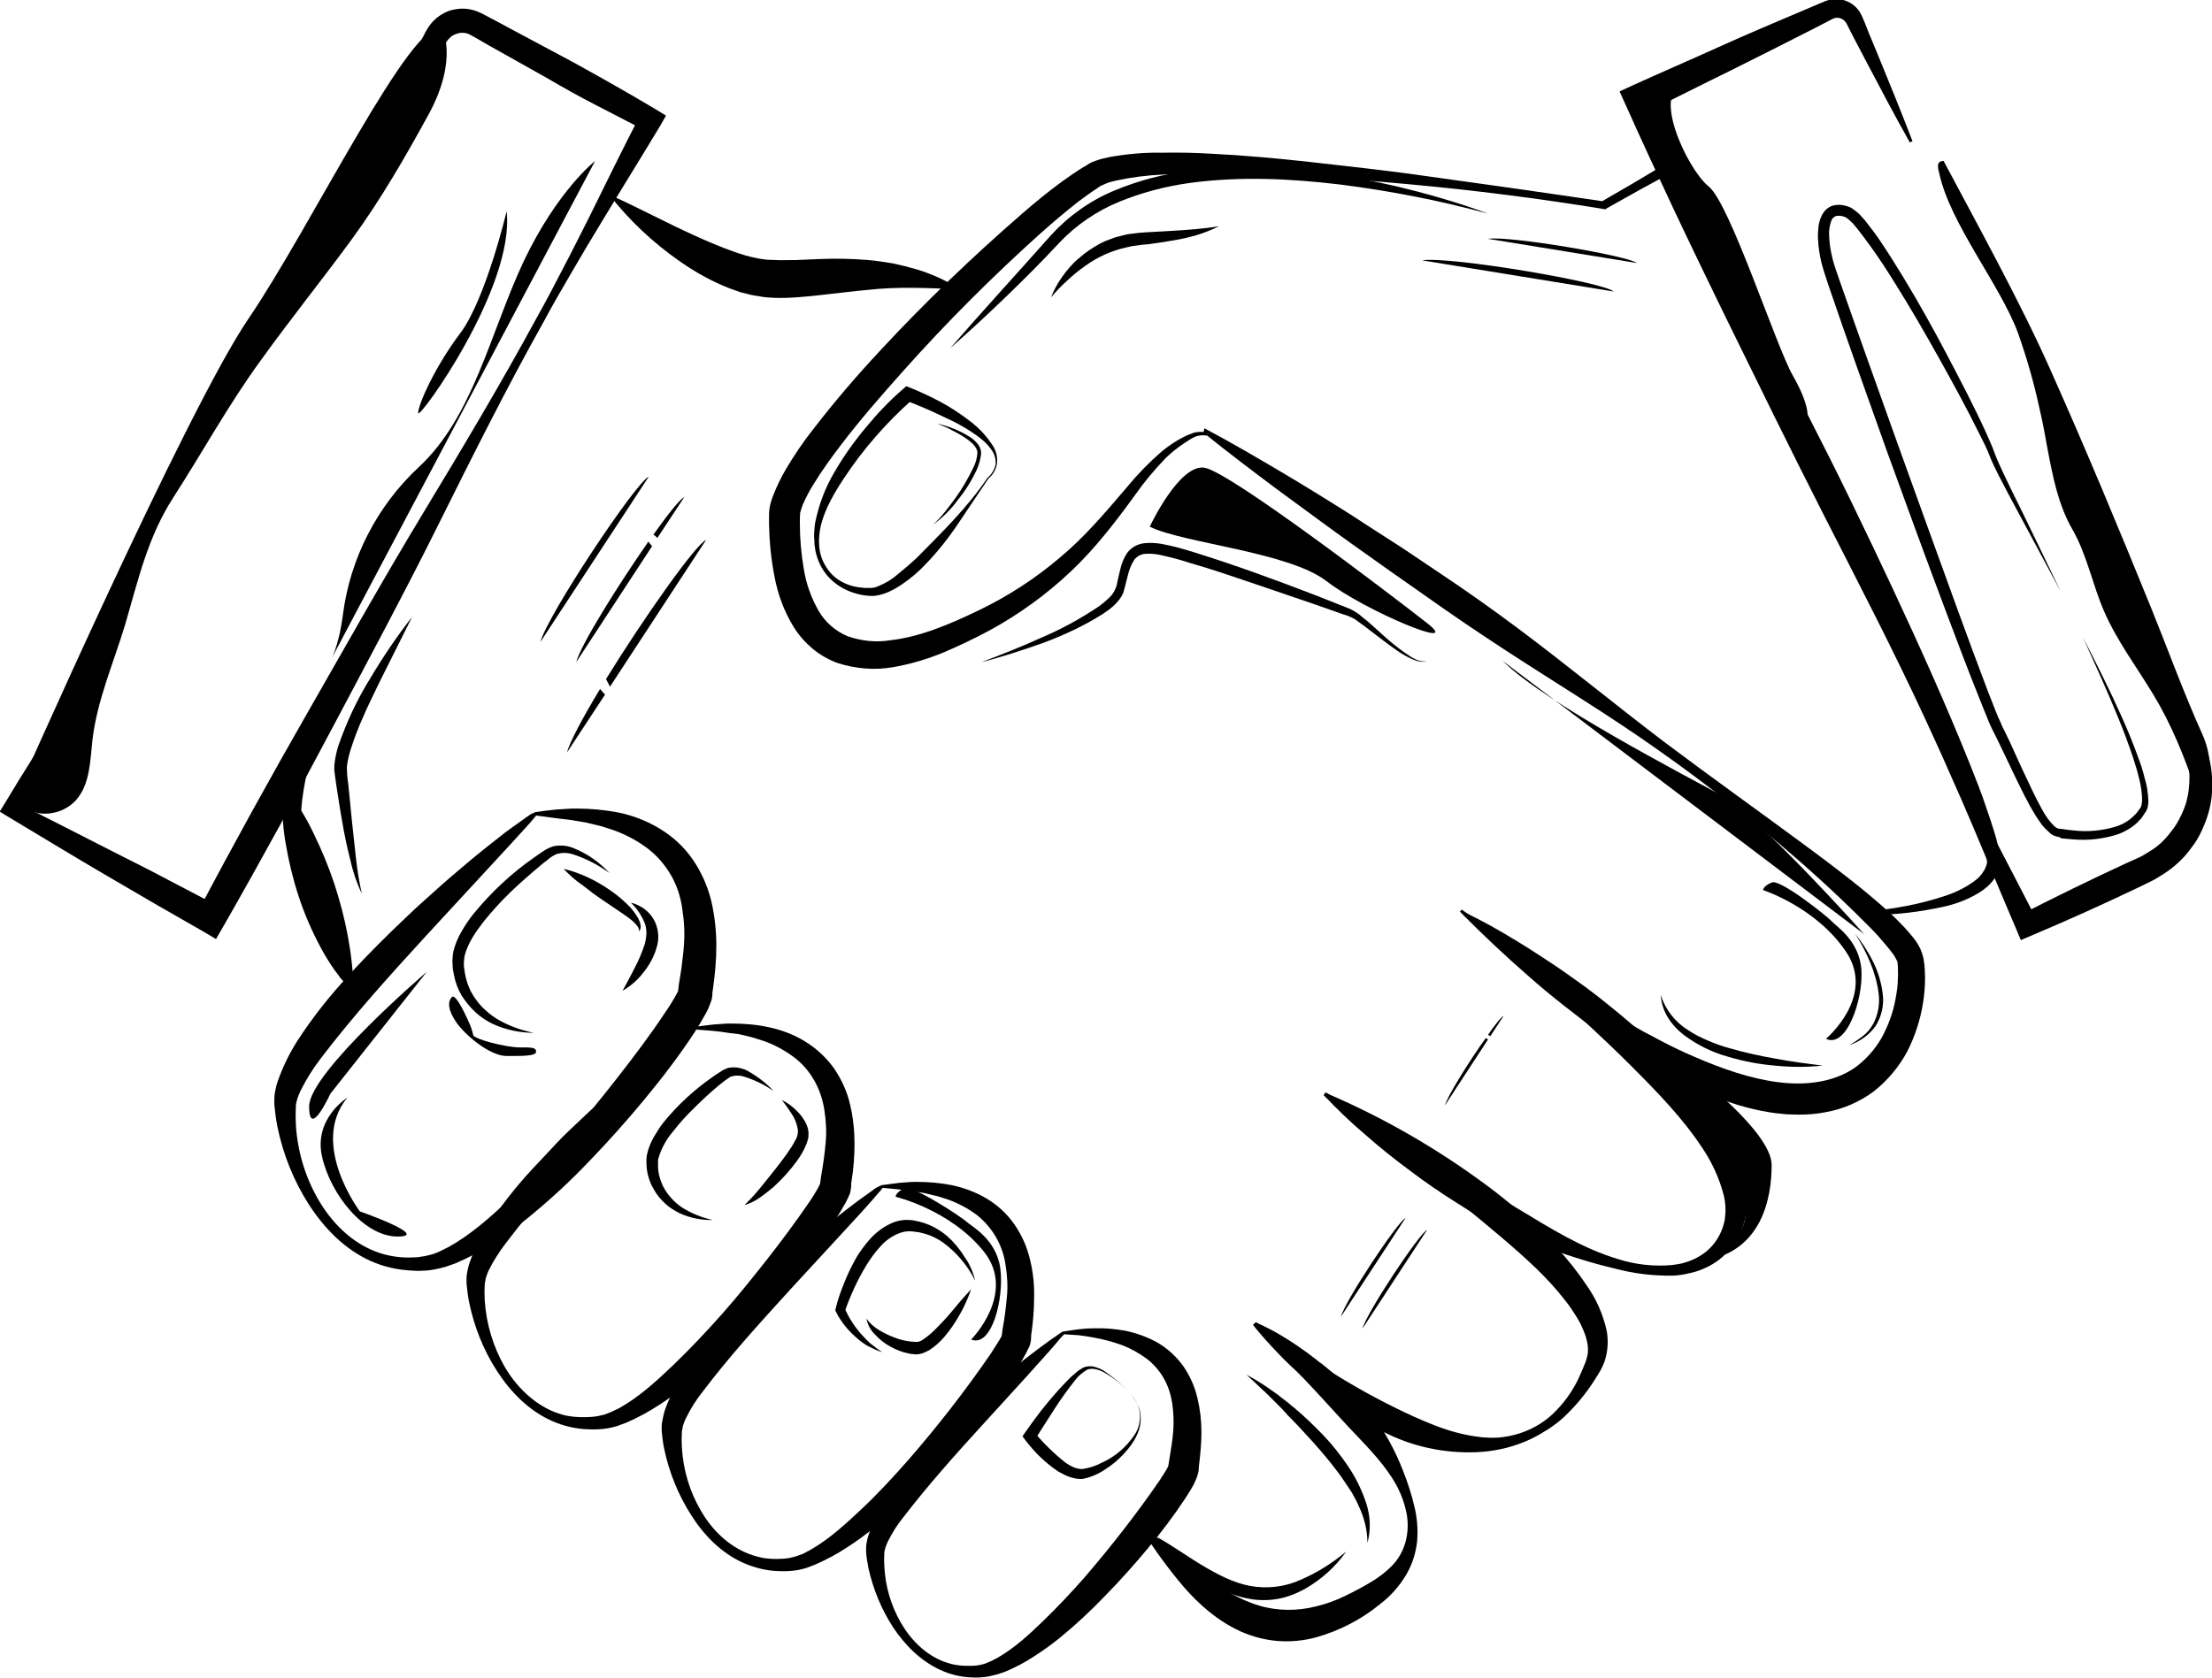 <?xml version="1.0" encoding="utf-8"?>
<!-- Generator: Adobe Illustrator 19.0.0, SVG Export Plug-In . SVG Version: 6.00 Build 0)  -->
<svg version="1.1" id="Слой_1" xmlns="http://www.w3.org/2000/svg" xmlns:xlink="http://www.w3.org/1999/xlink" x="0px" y="0px"
	 viewBox="812.5 -268.7 667.6 506.6" style="enable-background:new 812.5 -268.7 667.6 506.6;" xml:space="preserve">
<title>Франшиза іконка_Монтажная область 1 копия 2</title>
<path d="M1362.6,53c-4.8,0.5-9.6,0.5-14.4,0c-4.8-0.4-9.6-1.3-14.2-2.7c-4.7-1.3-9.2-3.5-13.1-6.4c-2-1.5-3.7-3.3-5-5.4
	c-1.3-2.1-2-4.4-2.2-6.9c1.4,4.5,4.4,8.3,8.3,10.7c1.9,1.3,4,2.3,6.1,3.2c2.1,0.9,4.3,1.7,6.6,2.3c4.5,1.3,9.1,2.3,13.7,3.1
	C1353.1,51.8,1357.8,52.4,1362.6,53z"/>
<path d="M1372.4,13.2c2.1,2.6,3.9,5.4,5.4,8.4c1.5,3,2.5,6.3,2.9,9.6c0.5,3.4-0.3,6.9-2.1,9.8c-2,2.8-4.8,4.8-8,5.8
	c1.5-0.8,2.8-1.7,4.1-2.7c1.3-1,2.3-2.2,3.1-3.6c1.5-2.8,2.1-6,1.7-9.2c-0.4-3.2-1.3-6.4-2.5-9.3c-0.6-1.5-1.3-3-2.1-4.5
	C1374.1,16,1373.3,14.6,1372.4,13.2z"/>
<path d="M915.5-206.8c4.5-10.1,9.3-20.1,14.2-30c2.4-5,4.9-9.9,7.4-14.8l3.8-7.4c0.2-0.3,0.3-0.6,0.6-1c0.2-0.4,0.5-0.8,0.8-1.2
	c0.6-0.8,1.3-1.5,2-2.1c1.5-1.2,3.2-2.1,5.1-2.5c1.9-0.4,3.9-0.4,5.7,0.1c0.9,0.2,1.9,0.6,2.7,1l1.9,1c2.5,1.3,4.9,2.6,7.3,3.9
	l14.6,7.8c4.9,2.6,9.7,5.3,14.5,8c4.8,2.7,9.6,5.5,14.3,8.3l3.1,1.9l-1.7,3c-5.9,9.8-12,19.6-17.9,29.4c-3,4.9-5.9,9.8-8.8,14.8
	s-5.8,9.9-8.5,15c-11.2,20-21.5,40.6-31.7,61.1s-21.1,40.8-31.8,61S891.4-9.1,880,10.8l-2.3,4l-3.7-2.2L859,4
	c-5-2.9-9.9-5.8-14.9-8.7c-4.9-2.9-9.9-5.8-14.8-8.8s-9.9-5.9-14.8-8.9l-2.1-1.3l1.2-1.9c3-5,6-9.9,9.1-14.8l4.6-7.4l4.7-7.3
	l0.8,0.4l-3.7,7.9l-3.7,7.8c-2.5,5.2-5.1,10.5-7.6,15.7l-0.9-3.3c5.2,2.5,10.3,5.1,15.4,7.7s10.2,5.2,15.3,7.8S858-5.9,863-3.2
	l15.3,8l-6.1,1.8c10.7-20.3,21.8-40.4,33.2-60.3c11.4-19.9,22.6-39.9,34.5-59.6s23.7-39.4,34.6-59.5c2.8-5,5.5-10.1,8.1-15.2
	c2.7-5.1,5.2-10.2,7.8-15.3c5.1-10.3,10.1-20.6,15.4-30.8l1.4,4.8c-4.9-2.5-9.8-5.1-14.7-7.6s-9.7-5.2-14.5-8l-14.4-8.1
	c-2.4-1.3-4.8-2.7-7.2-4.1l-1.8-1c-0.4-0.2-0.7-0.4-1.1-0.5c-0.8-0.2-1.6-0.3-2.5-0.1c-0.8,0.2-1.6,0.5-2.3,1
	c-0.3,0.3-0.6,0.6-0.9,0.9c-0.1,0.2-0.3,0.3-0.4,0.5c-0.2,0.2-0.3,0.5-0.5,0.8l-4.2,7.1c-2.8,4.8-5.6,9.5-8.5,14.2
	c-5.7,9.4-11.6,18.8-17.7,28.1L915.5-206.8z"/>
<path d="M1451.3-94.3c5.8,10.2,11.3,20.4,16.6,30.8c2.7,5.2,5.3,10.4,8,15.5c0.7,1.2,1.3,2.8,2,4.2c0.3,0.7,0.5,1.5,0.8,2.3l0.4,1.1
	l0.3,1.2c0.7,3.2,0.9,6.4,0.7,9.7c-0.2,3.3-1,6.5-2.2,9.5c-0.6,1.5-1.3,3-2.1,4.4c-0.8,1.4-1.8,2.7-2.8,4c-1,1.3-2.2,2.5-3.4,3.6
	c-1.2,1.1-2.5,2.1-3.9,3c-1.4,0.9-2.8,1.8-4.3,2.5l-3.9,1.9c-10.5,5-21.1,9.8-31.8,14.3l-3.3,1.4l-1.3-3.1
	c-4.5-10.5-8.9-21.2-13.4-31.8l-3.4-7.9l-3.5-7.9c-2.3-5.3-4.7-10.5-7.1-15.7c-9.6-20.8-20.2-41.2-30.6-61.6s-20.5-41.1-30.6-61.7
	c-5-10.3-10-20.6-14.9-31c-4.9-10.4-9.7-20.8-14.4-31.3l-1.9-4.2l4.1-1.9c8.6-3.9,17.2-7.6,25.8-11.5s17.2-7.5,25.9-11.2l3.3-1.4
	l1.6-0.7l0.8-0.3l0.4-0.2l0.6-0.2c4.3-1.5,9,0.6,10.7,4.8l0.7,1.6l1.3,3.3l2.7,6.5c3.6,8.7,7.1,17.4,10.5,26.2l-0.8,0.4
	c-4.6-8.2-9-16.5-13.4-24.9l-3.3-6.3l-1.6-3.1l-0.8-1.6c-0.2-0.3-0.4-0.6-0.6-0.8c-0.9-0.9-2.2-1.2-3.4-0.7l-6,3.1
	c-8.4,4.3-16.8,8.5-25.2,12.7c-8.4,4.1-16.8,8.4-25.3,12.5l2.2-6c5,10.3,10,20.7,14.8,31.1c4.8,10.4,9.5,20.9,14.3,31.3
	c9.4,20.9,18.9,41.8,27.8,63c8.9,21.2,17.9,42.3,27.8,63c2.4,5.2,4.9,10.4,7.5,15.5l3.8,7.7l3.9,7.6c5.2,10.2,10.6,20.4,15.8,30.6
	l-4.6-1.7c10.4-5.3,20.8-10.4,31.4-15.3l4-1.8c1.1-0.5,2.2-1.2,3.3-1.9c2.2-1.3,4.1-3,5.7-5c0.8-1,1.6-2,2.3-3.1
	c0.7-1.1,1.2-2.2,1.8-3.4c0.5-1.2,1-2.4,1.3-3.6c0.3-1.2,0.6-2.5,0.7-3.8c0.3-2.6,0.3-5.1-0.2-7.7l-0.2-1l-0.2-0.9
	c-0.2-0.6-0.3-1.3-0.5-1.9c-0.5-1.2-0.9-2.4-1.5-3.8c-2.3-5.3-4.6-10.7-6.8-16.1c-4.5-10.7-8.9-21.5-13-32.5L1451.3-94.3z"/>
<path d="M1046.3,120.4c-0.6,0.8-1.2,1.6-1.9,2.4c-0.1,0.1-0.3,0.2-0.4,0.3c-0.1,0.1-0.1,0,0-0.3c0.2-0.5,0.9-1.8,1-2.1
	c0.1-0.3-0.3,0-0.8,0.7c-0.3,0.3-0.6,0.7-0.8,0.8c-0.1,0.2-0.3,0.3-0.5,0.4c-0.3,0.2-0.6,0.5-0.6,0.3c0.1-0.4,0.2-0.8,0.4-1.2
	c0.3-0.6,0.7-1.5,1.4-2.7l0.5-0.8c0.9-1.1,1.5-1.9,1.9-2.4c0.3-0.3,0.6-0.6,1-0.9c0.2-0.1,0.1,0.3,0,0.6c-0.1,0.2-0.1,0.4-0.2,0.6
	c-0.1,0.3-0.3,0.7-0.5,1c-0.4,0.8-0.5,1.2-0.3,1s1.1-1.3,1.5-1.7c0.2-0.2,0.3-0.2,0.3-0.1c0,0.2-0.1,0.3-0.1,0.5
	c-0.4,0.9-0.9,1.8-1.4,2.7L1046.3,120.4z"/>
<path d="M1191.5,130.5c1.8,0.8,3.4,1.6,5.1,2.5s3.3,1.9,4.9,2.9s3.2,2.1,4.7,3.2c0.8,0.5,1.5,1.1,2.3,1.7l1.2,0.9l0.6,0.5l0.3,0.2
	l0.1,0.1l0.1,0.1l0,0l0.2,0.2c0.2,0.2,0.4,0.5,0.6,0.8l-0.7-1c5.5,4.3,10.5,9.2,14.9,14.6c4.3,5.6,7.8,11.9,10.3,18.5
	c1.3,3.3,2.4,6.7,3.2,10.1c0.9,3.5,1.2,7.2,0.9,10.8c-0.4,3.7-1.6,7.4-3.6,10.6c-2,3.2-4.5,6-7.5,8.3c-5.7,4.7-12.3,8.1-19.4,10.1
	c-3.7,1-7.6,1.4-11.5,1.1c-3.9-0.3-7.7-1.3-11.3-2.9c-7-3.2-12.6-8.2-17.2-13.5c-4.5-5.3-8.6-10.9-12.3-16.8l0.6-0.6
	c5.8,4,10.9,8.6,16.2,12.7s10.6,7.7,16.2,9.7c5.5,2.1,11.5,2.5,17.3,1.4c3-0.6,6-1.5,8.8-2.7c2.9-1.3,5.8-2.8,8.6-4.4
	c2.7-1.5,5.2-3.3,7.4-5.5c2.2-2.2,3.7-5,4.4-8.1c0.7-3.2,0.6-6.4-0.3-9.6c-0.8-3.2-2.2-6.2-4-9c-3.6-5.6-8.4-10.3-12.9-15.1
	s-8.9-9.8-13.6-14.7l-0.7-1c0.1,0.3,0.3,0.5,0.5,0.7l0.1,0.2l0,0l-0.1-0.1l-0.1-0.1l-0.2-0.2l-0.5-0.5l-0.9-1l-1.9-2l-3.8-4
	l-3.8-4.1c-1.3-1.4-2.5-2.8-3.8-4.2L1191.5,130.5z"/>
<path d="M1218.8,199.7c-3.3,4.7-7.6,8.5-12.5,11.3c-2.6,1.4-5.3,2.5-8.2,3c-2.9,0.5-6,0.5-8.9-0.1c-5.9-1.1-11-4.1-15.5-7.5
	c-4.4-3.5-8.5-7.2-12.4-11.3c4.9,2.7,9.4,6,14.1,8.8s9.5,5.3,14.5,6.2c5.1,0.9,10.4,0.3,15.2-1.9
	C1210,206.1,1214.6,203.2,1218.8,199.7z"/>
<path d="M1188.7,146.3c2.6,1.4,5,2.9,7.4,4.6c1.2,0.8,2.4,1.7,3.5,2.6l1.7,1.3l0.8,0.7l0.4,0.3l0.2,0.2l0.1,0.1h0.1l0,0l0.1,0.1
	c0.1,0.1,0.2,0.2,0.3,0.4l-0.3-0.4c3.1,2.6,6,5.4,8.8,8.3c2.8,2.9,5.3,6.1,7.6,9.5c2.3,3.4,4.1,7.1,5.4,11c1.3,3.9,1.5,8.1,0.4,12.1
	c0-3.9-1-7.8-2.7-11.3l-0.6-1.3l-0.7-1.3l-0.7-1.3l-0.8-1.2l-0.8-1.2l-0.8-1.2c-0.5-0.8-1.1-1.6-1.7-2.4c-2.3-3.1-4.8-6.1-7.4-9
	c-2.6-2.9-5.3-5.8-8.1-8.6l-0.3-0.5c0.1,0.1,0.1,0.2,0.2,0.3l0.1,0.1l0,0l0,0l-0.1-0.1l-0.2-0.2l-0.4-0.4l-0.7-0.8l-1.5-1.5
	c-1-1-2-2-3-3L1188.7,146.3z"/>
<path d="M1106.9,158.9c-0.6,0.8-1.2,1.6-1.9,2.3c-0.1,0.1-0.3,0.3-0.4,0.3c-0.1,0-0.1,0,0-0.3c0.2-0.6,0.9-1.8,0.9-2.1
	s-0.3,0-0.8,0.7c-0.3,0.3-0.6,0.7-0.8,0.8c-0.1,0.2-0.3,0.3-0.5,0.4c-0.3,0.2-0.6,0.5-0.6,0.3c0-0.4,0.2-0.9,0.4-1.3
	c0.3-0.6,0.7-1.5,1.3-2.8l0.5-0.7c0.9-1.2,1.5-1.9,2-2.4c0.3-0.3,0.6-0.6,1-0.9c0.2-0.1,0.1,0.3,0,0.7c0,0.2-0.1,0.4-0.2,0.6
	c-0.1,0.3-0.3,0.7-0.5,1c-0.3,0.8-0.5,1.3-0.2,1s1.1-1.3,1.5-1.7c0.2-0.2,0.3-0.2,0.3-0.1c0,0.2,0,0.4-0.1,0.5
	c-0.4,0.9-0.8,1.9-1.3,2.7L1106.9,158.9z"/>
<path d="M985.2,80.5c-0.6,0.8-1.3,1.6-1.9,2.3c-0.1,0.1-0.2,0.2-0.4,0.3c-0.1,0.1-0.1,0,0-0.3c0.3-0.5,1-1.8,1-2s-0.3,0-0.8,0.7
	c-0.3,0.3-0.6,0.7-0.8,0.8c-0.1,0.2-0.3,0.3-0.5,0.5c-0.3,0.2-0.5,0.5-0.5,0.3c0.1-0.4,0.3-0.8,0.5-1.2c0.3-0.6,0.8-1.4,1.5-2.7
	l0.5-0.7c0.9-1.1,1.5-1.9,2-2.4c0.3-0.3,0.6-0.6,0.9-0.9c0.2-0.1,0,0.3-0.1,0.6c-0.1,0.2-0.1,0.4-0.2,0.6c-0.1,0.3-0.4,0.7-0.5,1
	c-0.4,0.7-0.6,1.2-0.3,1s1.1-1.3,1.5-1.7c0.2-0.2,0.3-0.3,0.3-0.1c0,0.2-0.1,0.3-0.2,0.5c-0.4,0.9-0.9,1.8-1.5,2.6L985.2,80.5z"/>
<path d="M1191.5,130.5c-0.1-0.1-0.2-0.1-0.3-0.1L1191.5,130.5c1.6,1,3.2,2,4.7,3l4.6,3.1l4.6,3l4.6,3l0.1,0.1l0.2,0.2
	c0.2,0.2,0.4,0.5,0.6,0.8l-0.9-1c7.5,5,15.3,9.5,23.4,13.5c4,2,8,3.8,12.1,5.4c4.1,1.6,8.3,2.8,12.7,3.4c0.5,0.1,1.1,0.1,1.6,0.2
	l1.6,0.1c1.1,0.1,2.2,0,3.3,0c2.2-0.2,4.4-0.6,6.5-1.3c2.1-0.7,4.1-1.6,6-2.8c1.9-1.2,3.6-2.6,5.1-4.2c3.1-3.2,5.6-7,7.3-11.1
	c0.4-1,0.9-2,1.3-3.1l0.3-0.8c0.1-0.3,0.1-0.5,0.2-0.7c0.1-0.4,0.2-0.9,0.3-1.3c0.2-1.9-0.1-3.7-0.7-5.5c-0.7-1.9-1.5-3.8-2.6-5.5
	c-1.1-1.8-2.3-3.6-3.6-5.2c-2.7-3.5-5.7-6.7-8.9-9.8c-6.5-6.2-13.5-11.9-20.5-17.7c-14.1-11.6-28.8-22.6-43.3-34.3l0.4-0.8
	c17.2,7.3,33.5,16.7,48.5,27.8c7.6,5.6,14.7,11.9,21.2,18.8c3.3,3.5,6.3,7.3,9,11.3c3,4.2,5.1,8.9,6.2,13.9c0.5,2.7,0.4,5.5-0.3,8.2
	c-0.2,0.7-0.4,1.4-0.7,2c-0.1,0.3-0.3,0.7-0.4,0.9l-0.4,0.8c-0.6,1-1.2,2.1-1.9,3.1c-2.6,4.1-5.7,7.8-9.2,11.1
	c-0.9,0.8-1.8,1.6-2.8,2.3s-1.9,1.4-3,2c-2,1.3-4.2,2.4-6.4,3.3c-4.5,1.8-9.3,2.8-14.2,3c-9.8,0.4-19.5-1.7-28.2-6.2
	c-2.2-1-4.2-2.3-6.3-3.4c-2.1-1.2-4.1-2.5-6-3.9c-3.9-2.7-7.6-5.6-11.2-8.7l-0.9-1c0.1,0.3,0.3,0.5,0.5,0.7l0.3,0.3
	c-1.4-1.2-2.8-2.5-4.2-3.8s-2.7-2.6-4-4s-2.6-2.7-3.8-4.1c-1.2-1.4-2.5-2.8-3.6-4.3l0.3,0.1c-0.1,0-0.3-0.1-0.3-0.2L1191.5,130.5z"
	/>
<path d="M1212.6,61.1L1212.6,61.1l-0.3-0.1C1212.4,61,1212.6,61.1,1212.6,61.1l-0.3-0.1l0,0h0.1L1212.6,61.1c5,2.9,9.8,5.8,14.7,8.8
	l14.5,8.9l14.5,8.8c4.8,2.9,9.7,5.8,14.5,8.7c9.6,5.8,19.3,11.9,30,15.1c5.3,1.7,10.9,2.3,16.4,1.8c0.7-0.1,1.3-0.2,2-0.3
	c0.7-0.1,1.3-0.3,2-0.5c1.3-0.4,2.5-0.9,3.6-1.5c2.2-1.2,4.2-2.9,5.6-5c1.4-2,2.3-4.3,2.7-6.7c0.3-2.4,0.2-4.9-0.4-7.2
	c-1.3-5-3.5-9.8-6.4-14.1c-5.9-9-13.7-17-21.6-24.9c-15.8-15.8-33.2-30.4-50.5-45.4l0.5-0.8c5.2,2.5,10.2,5.3,15.1,8.3
	c2.5,1.5,4.9,3,7.3,4.6c2.4,1.6,4.8,3.1,7.2,4.8s4.7,3.3,7,5s4.6,3.5,6.8,5.3c4.5,3.6,8.9,7.4,13.1,11.4c4.3,4,8.3,8.3,12,12.8
	c3.8,4.6,7.2,9.4,10.2,14.6c2.9,5.2,5.5,11,6.2,17.4c0.4,3.3,0.1,6.6-0.8,9.7c-1,3.1-2.6,6-4.8,8.4c-2.1,2.4-4.8,4.2-7.8,5.4
	c-1.4,0.6-2.9,1-4.4,1.3c-0.7,0.2-1.5,0.3-2.2,0.4c-0.7,0.1-1.5,0.2-2.2,0.2c-5.9,0.1-11.7-0.6-17.4-2.1c-5.6-1.3-11.2-3-16.7-4.9
	c-5.5-1.9-10.9-4-16.1-6.5c-5.2-2.5-10.2-5.3-15.1-8.5c-4.9-3.1-9.6-6.3-14.2-9.8c-4.6-3.4-9.1-7-13.4-10.8
	c-4.4-3.7-8.5-7.7-12.5-11.9l0.3,0.1l0,0l-0.3-0.1c0.1,0.1,0.2,0.1,0.3,0.1l-0.3-0.1l0,0L1212.6,61.1z"/>
<path d="M996.3-210c8.9,4,17.2,8.5,25.6,12.3c4.1,1.9,8.2,3.6,12.4,5.1c1,0.3,2,0.7,3.1,1l1.5,0.4l1.4,0.3c0.5,0.1,0.9,0.2,1.4,0.3
	l1.5,0.2c1,0.2,2,0.1,3.1,0.2c2.1,0.1,4.3,0,6.6,0l7-0.3c4.9-0.2,9.8-0.1,14.6,0.3c2.5,0.2,4.9,0.6,7.4,1c2.4,0.5,4.8,1.1,7.2,1.8
	c4.7,1.4,9.2,3.5,13.3,6.1c-9.8-0.5-18.9-0.9-27.9,0.1c-4.5,0.4-9.1,1-13.7,1.5c-2.3,0.3-4.7,0.5-7.2,0.7c-2.5,0.2-5,0.3-7.6,0.2
	c-1.3-0.1-2.6-0.1-4-0.4c-1.4-0.2-2.7-0.4-4.1-0.8l-2-0.5l-1.9-0.7c-1.3-0.4-2.4-0.9-3.6-1.4c-4.6-2-8.9-4.5-13-7.4
	C1009.4-195.6,1002.3-202.3,996.3-210z"/>
<path d="M898.2-31.4v0.1c3.6,4.4,6.6,9.2,9,14.3c2.4,4.9,4.5,10,6.2,15.1c1.7,5.2,3.1,10.5,4.1,15.9c0.5,2.7,0.9,5.4,1.2,8.2
	l0.2,2.1c0,0.6,0.1,1.2,0.2,1.8c0.3,1.3,0.7,2.7,1.1,4.1c-1.4-0.6-2.7-1.4-3.8-2.4c-0.6-0.6-1.2-1.2-1.6-1.9l-1.3-1.7
	c-1.6-2.3-3.1-4.7-4.4-7.2c-2.6-4.9-4.8-10-6.5-15.2c-1.7-5.2-3-10.6-3.9-16c-1-5.6-1.2-11.3-0.6-17v0L898.2-31.4z"/>
<path d="M1176-139.4c8.3,4.4,16.3,9.1,24.4,13.9c4,2.4,8,4.8,12,7.3s7.9,4.9,11.8,7.5l11.8,7.6l11.6,7.8
	c7.8,5.2,15.4,10.6,22.9,16.2c15,11.2,29.4,23.1,44.3,34.4c14.9,11.2,30.1,22,45.2,33.2c7.5,5.6,15,11.3,22.1,17.7
	c1.8,1.6,3.5,3.3,5.2,5.1c0.8,0.9,1.7,1.9,2.5,2.9c0.9,1.1,1.7,2.3,2.3,3.6c0.4,0.9,0.7,1.8,0.9,2.7l0.3,2c0.1,1.3,0.2,2.6,0.2,3.9
	c0,2.5-0.2,5.1-0.6,7.6c-0.8,5.1-2.4,10-4.7,14.6c-2.5,4.7-6,8.9-10.2,12.2c-4.3,3.2-9.4,5.4-14.7,6.3c-2.6,0.5-5.2,0.7-7.8,0.7
	l-3.8-0.1l-3.8-0.4c-4.9-0.7-9.7-1.9-14.4-3.6c-1.1-0.4-2.3-0.8-3.4-1.2l-3.4-1.4c-2.3-0.9-4.4-2-6.6-3c-4.3-2.2-8.5-4.5-12.5-7
	c-2.1-1.2-4-2.5-6-3.8s-4-2.6-5.9-4c-3.9-2.7-7.6-5.6-11.3-8.5s-7.3-5.9-10.8-9c-7.1-6.2-13.9-12.6-20.5-19.3l0.6-0.6
	c15,11.1,30,22.1,45.8,31.6c2,1.2,4,2.3,6,3.5s4,2.3,6,3.3c4,2.2,8.1,4.2,12.3,6c8.3,3.6,16.8,6.6,25.3,7.7c8.5,1.1,17,0,23.4-4.5
	c3.2-2.4,5.9-5.4,7.9-8.9c2-3.7,3.5-7.7,4.2-11.8c0.4-2.1,0.7-4.2,0.7-6.3c0.1-1.1,0-2.1,0-3.1l-0.1-1.5c0-0.2-0.1-0.4-0.2-0.6
	c-0.4-0.8-0.8-1.6-1.4-2.3c-0.6-0.8-1.3-1.7-2-2.5c-1.4-1.7-2.9-3.4-4.5-5c-6.4-6.5-13.2-12.9-20.1-19c-14-12.3-28.6-23.9-43.8-34.6
	c-15.2-10.8-31.2-20.4-46.8-30.6c-7.8-5.1-15.5-10.3-23.1-15.7l-11.4-8l-11.4-8.1c-3.8-2.7-7.6-5.5-11.3-8.2s-7.5-5.5-11.3-8.3
	c-7.5-5.6-14.9-11.2-22.2-17.1L1176-139.4z"/>
<path d="M1377.6,6.4c3.6-0.5,7.2-1,10.8-1.7c3.5-0.7,7-1.6,10.4-2.7c3.3-1,6.5-2.5,9.3-4.5c1.3-0.9,2.4-2,3.2-3.4
	c0.4-0.6,0.6-1.3,0.8-1.9l0.1-0.5c0-0.1,0-0.2,0-0.3c0-0.3-0.1-0.7-0.1-1V-10v0.3c-0.5-2.2-1.1-4.4-1.9-6.5
	c-0.8-2.2-1.7-4.4-2.6-6.6c-1.8-4.4-3.7-8.8-5.7-13.2c-2-4.4-4-8.8-6-13.1l-6.1-13c-8.3-17.3-16.8-34.7-25.3-52
	c-8.5-17.3-16.8-34.7-25-52.2c-8.2-17.5-16.3-35-24.9-52.3l3-1.5l0.5,1.1l0.7,1.4l-1.3,0.7l-10.1,5.5l-10,5.6l-0.4,0.3l-0.5-0.1
	c-19.6-3.2-39.2-5.7-59-7.5c-19.7-1.8-39.6-3.3-59.3-3.3c-4.9,0-9.8,0.1-14.7,0.4c-4.7,0.2-9.5,0.8-14.1,1.8c-1,0.2-2.1,0.5-3.1,0.9
	c-0.4,0.2-0.9,0.4-1.3,0.6l-0.3,0.1l-0.3,0.2l-0.7,0.5c-1.9,1.2-3.9,2.7-5.8,4.1c-3.8,3-7.5,6.1-11.2,9.4
	c-14.7,13.2-28.6,27.1-41.7,41.8c-6.5,7.3-13,14.7-18.9,22.5c-2.9,3.8-5.7,7.7-8.2,11.8c-1.2,1.9-2.2,3.9-3.1,5.9
	c-0.3,0.8-0.6,1.7-0.8,2.5c-0.1,1-0.1,2-0.1,3c0,4.7,0.4,9.4,1.2,14c0.7,4.4,2.2,8.6,4.4,12.5c2,3.5,5.2,6.3,8.9,7.8
	c4.1,1.4,8.4,1.9,12.7,1.2c9.1-1,18.2-4.9,26.9-9.1c8.7-4.2,16.9-9.5,24.3-15.8c7.5-6.2,13.8-13.7,20.3-21.3
	c3.2-3.9,6.7-7.5,10.5-10.8c2-1.6,4.1-3.1,6.3-4.2c1.1-0.6,2.3-1.1,3.5-1.5c1.3-0.3,2.7-0.3,4,0h-0.1v0.9h-0.1
	c-1.1-0.2-2.3-0.1-3.4,0.3c-1.1,0.5-2.1,1.1-3.1,1.8c-2,1.3-3.9,2.8-5.7,4.5c-3.4,3.5-6.6,7.3-9.4,11.3c-5.8,8-12,16.1-19.4,23.1
	c-7.4,7-15.7,13-24.7,17.9c-4.5,2.4-9.1,4.6-13.8,6.6c-4.9,2-9.9,3.5-15.1,4.4c-5.6,1-11.3,0.5-16.7-1.2c-2.8-1-5.4-2.5-7.7-4.4
	c-2.2-1.9-4.2-4.1-5.7-6.6c-2.9-4.7-4.8-9.9-5.8-15.4c-1-5.1-1.5-10.4-1.6-15.6v-1.9c0-0.8,0-1.7,0.1-2.5c0.2-1.6,0.7-3.1,1.3-4.6
	c1-2.5,2.2-5,3.6-7.4c2.6-4.4,5.5-8.7,8.7-12.7c6.2-8,12.7-15.6,19.6-23c13.6-14.7,28.1-28.6,43.2-41.7c3.8-3.3,7.7-6.5,11.8-9.5
	c2.1-1.5,4.2-3,6.5-4.4l0.9-0.5l0.4-0.3l0.5-0.3c0.7-0.4,1.4-0.7,2.1-0.9c1.3-0.5,2.7-0.8,4.1-1.1c5.1-0.9,10.3-1.4,15.5-1.3
	c5.1-0.1,10.1,0,15.1,0.3c10,0.5,20,1.4,29.9,2.5c9.9,1.1,19.7,2.2,29.6,3.5c19.7,2.7,39.4,5.5,59,8.4l-0.9,0.2l10-5.8l9.9-5.9
	l-0.7,2.2l-0.6-1.1l3-1.5l27.6,51c9.1,17,18,34.2,26.4,51.5s16.7,34.9,24.5,52.5c3.9,8.8,7.7,17.7,11.3,26.7c1.8,4.5,3.6,9,5.1,13.6
	c0.8,2.3,1.6,4.6,2.3,7c0.8,2.4,1.3,4.9,1.7,7.5v0.2v0.1v-0.3c0.1,0.6,0.1,1.1,0.1,1.7c0,0.4,0,0.7-0.1,1.1l-0.2,0.8
	c-0.2,0.5-0.4,1.1-0.6,1.6c-0.3,0.5-0.5,1-0.9,1.4c-1.2,1.7-2.8,3.1-4.6,4.2c-3.3,2-6.9,3.4-10.6,4.2c-7.2,1.6-14.6,2.5-21.9,2.5
	L1377.6,6.4z"/>
<path d="M974.3-22.5c0,0.1-0.2,0.3-0.4,0.5l-0.5,0.6l-1,1.2l-2.1,2.3l-4.2,4.6l-8.4,9.1l-16.7,18.1c-11,12-22,24.2-31.6,36.8
	c-2.3,3-4.4,6.3-6.1,9.7c-0.4,0.8-0.7,1.6-1,2.4c-0.1,0.4-0.2,0.7-0.3,1.1c-0.1,0.4-0.2,0.8-0.2,1.2c-0.1,1.9-0.1,3.9,0,5.8
	c0.5,8,2.8,15.7,6.8,22.6c4,6.9,9.9,12.8,17.2,15.6c1.8,0.7,3.7,1.2,5.6,1.5c1.9,0.3,3.8,0.4,5.8,0.3c1,0,1.9-0.1,2.9-0.3
	c1-0.1,1.8-0.4,2.7-0.6s1.8-0.7,2.6-1l2.6-1.3c6.8-3.8,12.8-9.2,18.6-14.7c5.8-5.5,11.4-11.5,16.7-17.5s10.5-12.4,15.5-18.8
	c5-6.4,9.9-12.9,14.3-19.5c1.1-1.6,2.2-3.3,3.1-4.9c0.2-0.4,0.4-0.7,0.6-1.1c0.1-0.1,0.1-0.3,0.2-0.4c0-0.1,0.1-0.2,0.2-0.3
	c-0.1,0.1-0.1,0.3-0.1,0.5v0.4c0,0,0,0.1,0,0c0-0.4,0-0.9,0.1-1.3l0.1-0.9l0.1-0.8c0.3-2.1,0.7-4,0.9-5.9s0.5-3.8,0.6-5.7
	c0.3-3.7,0.1-7.5-0.5-11.2c-0.5-3.6-1.6-7-3.4-10.1c-1.8-3.1-4.2-5.9-7.1-8.1c-3.1-2.3-6.4-4.1-10-5.4c-1.9-0.6-3.7-1.3-5.7-1.7
	c-1-0.2-1.9-0.5-2.9-0.7l-3-0.5c-2-0.4-4-0.5-6-0.8L974.3-22.5z M973.9-23.5c2-0.3,4.2-0.6,6.4-0.8l3.1-0.2c1-0.1,2.1-0.1,3.1-0.1
	c4.3,0,8.5,0.4,12.7,1.2c4.3,0.9,8.5,2.5,12.3,4.8c4,2.4,7.4,5.5,10.1,9.4c2.6,3.8,4.5,8.1,5.6,12.6c1,4.4,1.5,8.9,1.5,13.4
	c0,4.3-0.4,8.6-1,12.9l-0.1,0.7l-0.1,0.6c0,0.1,0,0.2,0,0.3v0.5l-0.1,0.6c-0.1,0.4-0.1,0.8-0.3,1.2c-0.2,0.5-0.3,0.8-0.4,1.1
	c-0.1,0.3-0.3,0.7-0.4,1c-0.3,0.5-0.5,1.1-0.8,1.6c-1.1,2-2.2,3.8-3.4,5.7c-4.6,7-9.7,13.7-15.1,20.2c-5.3,6.4-10.9,12.7-16.7,18.7
	c-5.8,6.1-12,11.8-18.5,17.1c-3.3,2.7-6.7,5.2-10.3,7.5c-3.6,2.4-7.4,4.4-11.3,6.1l-3.1,1.1c-1.1,0.3-2.2,0.6-3.3,0.8
	s-2.3,0.4-3.4,0.4c-1.1,0.1-2.2,0.1-3.3,0c-4.4-0.2-8.7-1.1-12.7-2.9c-8-3.6-14.1-10-18.7-17.1c-4.6-7.2-7.8-15.2-9.5-23.6
	c-0.4-2.1-0.7-4.3-0.9-6.5c0-0.6,0-1.3,0-1.9c0-0.6,0.1-1.3,0.2-1.9c0.2-1.2,0.5-2.4,0.9-3.5c1.5-4.2,3.4-8.1,5.8-11.9
	c4.6-7.1,9.8-13.7,15.6-19.9c5.6-6.2,11.5-12,17.5-17.7c3-2.9,6.1-5.6,9.2-8.4s6.2-5.4,9.4-8.1s6.4-5.2,9.7-7.8
	c1.6-1.3,3.3-2.5,5-3.7c0.8-0.6,1.7-1.2,2.5-1.8l1.3-0.9l0.6-0.4C973.3-23.1,973.5-23.2,973.9-23.5z"/>
<path d="M1022.4,42.1c0,0.1-0.2,0.3-0.3,0.4l-0.4,0.5l-0.9,1l-1.8,2l-3.7,4l-7.4,8l-14.7,15.9c-9.7,10.6-19.4,21.3-27.8,32.4
	c-2.1,2.7-3.9,5.5-5.4,8.5c-0.3,0.7-0.6,1.4-0.8,2.1c-0.1,0.3-0.2,0.7-0.2,1c-0.1,0.3-0.1,0.7-0.2,1c-0.1,1.7-0.1,3.4,0,5.1
	c0.5,7,2.5,13.8,6,19.9c3.5,6,8.8,11.2,15.1,13.7c1.6,0.6,3.2,1.1,4.9,1.3c1.7,0.2,3.4,0.3,5.1,0.2c0.8,0,1.7-0.1,2.5-0.2
	c0.8-0.1,1.6-0.4,2.4-0.5l2.3-0.9l2.3-1.1c5.9-3.3,11.2-8.1,16.3-13s10-10.1,14.7-15.4c4.7-5.3,9.2-10.9,13.6-16.5
	s8.7-11.4,12.6-17.1c1-1.4,1.9-2.9,2.7-4.3c0.2-0.3,0.3-0.6,0.5-1c0.1-0.1,0.1-0.2,0.2-0.4c0-0.1,0.1-0.2,0.1-0.3
	c-0.1,0.1-0.1,0.3-0.1,0.4c0,0.1,0,0.1,0,0.2v0.1c0,0,0,0.1,0,0c0-0.4,0-0.8,0.1-1.1c0.1-0.5,0.1-1.1,0.2-1.5
	c0.6-3.4,1.1-6.8,1.4-10.3c0.3-3.3,0.1-6.6-0.4-9.8c-0.5-3.2-1.5-6.2-3.1-9c-1.6-2.8-3.7-5.2-6.3-7.1c-2.7-2-5.7-3.6-8.8-4.7
	c-1.6-0.5-3.3-1.1-5-1.5c-0.8-0.2-1.7-0.4-2.6-0.6l-2.6-0.3c-1.7-0.3-3.5-0.5-5.3-0.7L1022.4,42.1z M1022.1,41.3
	c1.8-0.2,3.7-0.5,5.6-0.7l2.8-0.2c0.9-0.1,1.8-0.1,2.8-0.1c3.8,0,7.5,0.3,11.2,1.1c3.8,0.8,7.5,2.2,10.8,4.2
	c3.5,2.1,6.5,4.9,8.9,8.2c2.3,3.4,4,7.1,4.9,11.1c0.9,3.8,1.3,7.8,1.3,11.7c0,3.8-0.3,7.6-0.9,11.3c-0.1,0.4-0.1,0.8-0.1,1.2
	c0,0.2,0,0.2,0,0.2c0,0.7-0.2,1.3-0.3,2c-0.1,0.4-0.2,0.7-0.4,1c-0.1,0.3-0.2,0.6-0.4,0.9c-0.2,0.5-0.5,1-0.7,1.4c-1,1.8-2,3.4-3,5
	c-4.1,6.2-8.5,12.1-13.2,17.7c-4.7,5.6-9.6,11.1-14.7,16.4c-5.1,5.3-10.5,10.4-16.2,15.1c-2.9,2.4-5.9,4.6-9,6.6
	c-3.2,2.1-6.5,3.9-10,5.4l-2.7,1c-0.9,0.3-1.9,0.5-2.9,0.7c-1.9,0.3-3.9,0.4-5.8,0.3c-3.8-0.1-7.6-1-11.2-2.6
	c-7-3.2-12.4-8.8-16.4-15c-4.1-6.3-6.9-13.4-8.4-20.7c-0.4-1.9-0.6-3.8-0.8-5.7c0-0.6,0-1.1,0-1.7c0-0.6,0.1-1.1,0.2-1.7
	c0.2-1,0.4-2.1,0.8-3.1c1.3-3.7,3-7.2,5.1-10.4c4-6.2,8.6-12.1,13.6-17.5c2.5-2.7,5-5.3,7.5-8c2.5-2.7,5.2-5.1,7.8-7.6
	s5.4-4.9,8.1-7.3c2.7-2.4,5.5-4.8,8.3-7.1c2.8-2.3,5.6-4.6,8.5-6.8c1.4-1.1,2.9-2.2,4.4-3.3l2.2-1.6l1.1-0.8l0.6-0.4
	C1021.6,41.6,1021.8,41.5,1022.1,41.3L1022.1,41.3z"/>
<path d="M1078.9,89.9c0,0.1-0.2,0.2-0.3,0.4l-0.4,0.5l-0.9,1l-1.7,2l-3.5,3.9l-7,7.6l-14,15.2c-9.2,10.1-18.5,20.3-26.5,30.9
	c-2,2.5-3.7,5.2-5.1,8.1c-0.3,0.6-0.6,1.3-0.8,2c-0.1,0.3-0.2,0.6-0.2,0.9c-0.1,0.3-0.1,0.7-0.2,1c-0.1,1.6-0.1,3.2,0,4.9
	c0.4,6.7,2.3,13.2,5.7,19c3.3,5.8,8.3,10.7,14.5,13.1c1.5,0.6,3.1,1,4.7,1.3c1.6,0.2,3.2,0.3,4.8,0.2c0.8,0,1.6-0.1,2.4-0.2
	s1.5-0.4,2.2-0.5l2.2-0.8l2.1-1.1c5.7-3.2,10.7-7.8,15.6-12.4s9.5-9.6,14-14.7c8.9-10.2,17.3-21,25-32.2c0.9-1.4,1.8-2.8,2.6-4.1
	l0.5-0.9c0.1-0.1,0.1-0.2,0.2-0.3c0-0.1,0.1-0.2,0.1-0.2c-0.1,0.1-0.1,0.3-0.1,0.4c0,0.1,0,0.1,0,0.2v0c0,0,0,0.1,0,0
	c0-0.4,0-0.8,0.1-1.1c0.1-0.5,0.1-1,0.2-1.5c0.6-3.2,1-6.5,1.3-9.8c0.3-3.1,0.1-6.3-0.4-9.4c-0.4-3-1.4-5.9-2.9-8.5
	c-1.5-2.6-3.5-4.9-5.9-6.8c-2.6-1.9-5.4-3.4-8.4-4.5c-1.6-0.5-3.1-1.1-4.8-1.4c-0.8-0.2-1.6-0.4-2.4-0.6l-2.5-0.4
	c-1.7-0.3-3.4-0.5-5.1-0.7L1078.9,89.9z M1078.5,89.1c1.7-0.2,3.5-0.5,5.4-0.7l2.6-0.2c0.9-0.1,1.8-0.1,2.6-0.1
	c3.6,0,7.2,0.3,10.7,1c3.7,0.8,7.2,2.1,10.4,4c3.4,2,6.3,4.7,8.5,7.9c2.2,3.2,3.8,6.8,4.7,10.7c0.9,3.7,1.3,7.5,1.2,11.3
	c0,3.6-0.3,7.2-0.8,10.8c-0.1,0.4-0.1,0.8-0.1,1.1c0,0.2,0,0.1,0,0.2c0,0.7-0.1,1.3-0.3,2c-0.1,0.4-0.2,0.7-0.4,1
	c-0.1,0.3-0.3,0.6-0.4,0.8c-0.2,0.5-0.5,1-0.7,1.4c-0.9,1.7-1.9,3.2-2.9,4.8c-3.9,5.9-8.1,11.5-12.7,16.9c-4.5,5.4-9.2,10.6-14,15.7
	c-4.9,5.1-10,9.9-15.5,14.4c-2.8,2.3-5.6,4.4-8.6,6.3c-3,2-6.2,3.7-9.6,5.2l-2.6,1c-0.9,0.3-1.8,0.5-2.8,0.7
	c-1.9,0.3-3.8,0.4-5.7,0.3c-3.7-0.1-7.3-1-10.7-2.5c-6.7-3-11.9-8.4-15.7-14.4c-3.9-6.1-6.6-12.8-8.1-19.8c-0.4-1.8-0.6-3.6-0.8-5.5
	c0-0.5,0-1.1,0-1.6c0-0.6,0.1-1.1,0.2-1.6c0.2-1,0.4-2,0.7-3c1.2-3.5,2.9-6.9,4.9-10c3.8-6,8.2-11.6,13-16.7
	c2.3-2.6,4.8-5.1,7.2-7.6c2.4-2.5,5-4.9,7.5-7.3s5.1-4.7,7.7-7s5.2-4.6,7.9-6.8c2.7-2.2,5.4-4.4,8.2-6.5c1.4-1.1,2.8-2.1,4.2-3.1
	l2.1-1.5l1.1-0.8L1078.5,89.1z"/>
<path d="M1133.6,134.1c0,0.1-0.1,0.2-0.3,0.4l-0.4,0.4l-0.8,0.9l-1.5,1.8l-3.1,3.5c-2.1,2.3-4.1,4.6-6.2,6.9l-12.5,13.7
	c-8.3,9.1-16.5,18.3-23.7,27.7c-1.8,2.2-3.3,4.6-4.6,7.2c-0.3,0.6-0.5,1.1-0.7,1.7c-0.2,0.5-0.3,1.1-0.4,1.6c-0.1,1.4-0.1,2.9,0,4.3
	c0.3,6,2,11.8,5,17c3,5.2,7.4,9.6,12.9,11.7c1.4,0.5,2.7,0.9,4.2,1.1c1.4,0.2,2.9,0.2,4.3,0.2c0.7,0,1.4-0.1,2.1-0.2s1.3-0.3,2-0.5
	l1.9-0.8l1.9-1c5-2.9,9.5-7,13.8-11.2s8.5-8.6,12.5-13.2c7.9-9.2,15.4-18.8,22.3-28.8c0.8-1.2,1.6-2.5,2.3-3.6l0.4-0.8
	c0.1-0.2,0.1-0.2,0.1-0.3s0.1-0.2,0.1-0.2c0,0.1-0.1,0.3-0.1,0.4c0,0.1,0,0.1,0,0.2v0.1c0,0,0,0.1,0,0c0-0.3,0-0.8,0.1-1
	c0.1-0.5,0.1-1,0.2-1.3c0.5-3.1,1-5.9,1.2-8.7c0.2-2.8,0.1-5.5-0.3-8.3c-0.4-2.6-1.2-5.2-2.5-7.5c-1.3-2.3-3.1-4.4-5.2-6
	c-2.3-1.7-4.8-3.1-7.4-4.1c-2.8-1-5.7-1.8-8.6-2.3c-1.5-0.3-3-0.5-4.5-0.7L1133.6,134.1z M1133.2,133.3c1.5-0.2,3.2-0.5,4.8-0.7
	c1.6-0.2,3.1-0.3,4.8-0.3c3.2-0.1,6.5,0.2,9.6,0.8c3.3,0.7,6.5,1.9,9.4,3.5c3.1,1.8,5.7,4.2,7.8,7.1c2,2.9,3.5,6.2,4.3,9.7
	c0.8,3.3,1.2,6.8,1.2,10.2c0,3.3-0.3,6.5-0.7,9.8c0,0.4-0.1,0.7-0.1,1c0,0.1,0,0.1,0,0.1c0,0.7-0.1,1.3-0.3,1.9
	c-0.1,0.4-0.2,0.6-0.3,0.9c-0.1,0.3-0.2,0.5-0.3,0.8c-0.2,0.4-0.4,0.9-0.6,1.3c-0.8,1.5-1.7,2.9-2.6,4.3
	c-3.5,5.3-7.3,10.3-11.4,15.2c-4,4.8-8.2,9.5-12.6,14c-4.4,4.6-9,8.9-13.9,12.9c-2.5,2-5.1,3.9-7.8,5.6c-2.7,1.8-5.6,3.3-8.7,4.6
	l-2.4,0.8c-0.8,0.2-1.7,0.4-2.5,0.6c-1.7,0.3-3.4,0.4-5.1,0.3c-3.3-0.1-6.6-0.9-9.6-2.3c-6-2.8-10.7-7.6-14.2-12.9
	c-3.5-5.4-6-11.5-7.4-17.8c-0.3-1.6-0.6-3.3-0.7-4.9c0-0.5,0-1,0-1.5c0-0.5,0.1-1,0.2-1.4c0.1-0.9,0.4-1.8,0.7-2.7
	c1.1-3.2,2.6-6.2,4.4-9.1c3.4-5.4,7.3-10.4,11.7-15c4.2-4.7,8.7-9.1,13.2-13.3s9.3-8.4,14.1-12.3c2.4-2,4.9-3.9,7.4-5.8
	c1.2-0.9,2.5-1.8,3.8-2.8l1.9-1.3l1-0.7L1133.2,133.3z"/>
<path d="M996.5-5.1c-3.3-2.4-6.9-4.3-10.8-5.6c-1.7-0.6-3.6-0.7-5.4-0.1c-0.4,0.2-0.7,0.4-1.1,0.6c-0.4,0.3-0.8,0.5-1.2,0.9
	c-0.8,0.6-1.6,1.2-2.4,1.9c-3.1,2.6-6.2,5.3-9.1,8.1c-2.9,2.8-5.6,5.8-8.1,8.9c-2.4,3.1-4.7,6.5-5.6,10c-0.1,0.4-0.2,0.8-0.2,1.3
	c-0.1,0.4-0.1,0.9-0.1,1.3c0,0.5,0,1,0.1,1.4l0.2,1.4c0.3,1.9,0.9,3.7,1.7,5.4c0.9,1.7,2,3.3,3.3,4.7c1.4,1.4,2.9,2.7,4.5,3.7
	c3.5,2.1,7.3,3.5,11.3,4.3c-4.2,0-8.4-0.9-12.2-2.6c-1.9-0.9-3.8-2.1-5.4-3.6c-1.6-1.5-3-3.2-4.2-5.1c-1.1-1.9-1.9-4-2.3-6.2
	l-0.3-1.6c-0.1-0.5-0.1-1.1-0.1-1.7c-0.1-0.6-0.1-1.2,0-1.8c0-0.6,0.1-1.2,0.2-1.8c0.5-2.2,1.4-4.3,2.5-6.2c1.1-1.9,2.3-3.7,3.6-5.3
	c5.3-6.5,11.5-12.3,18.4-17.1c0.9-0.6,1.7-1.2,2.6-1.8c0.5-0.3,0.9-0.6,1.4-0.8c0.5-0.3,1.1-0.5,1.7-0.7c2.3-0.5,4.6-0.2,6.7,0.8
	C990.2-10.7,993.6-8.2,996.5-5.1z"/>
<path d="M1046,60.7c-2.7-1.9-5.6-3.3-8.7-4.3c-1.4-0.5-2.8-0.5-4.2-0.1c-0.3,0.2-0.5,0.3-0.8,0.5c-0.3,0.2-0.6,0.5-1,0.7
	c-0.6,0.5-1.3,1-1.9,1.5c-2.5,2.1-4.9,4.3-7.2,6.6c-2.3,2.2-4.5,4.6-6.5,7.2c-2,2.3-3.5,5-4.4,7.9c-0.1,0.3-0.2,0.7-0.2,1
	c0,0.3,0,0.7,0,1c0,0.4,0,0.8,0,1.1l0.1,1.1c0.2,1.5,0.7,2.9,1.3,4.3c1.4,2.8,3.5,5.1,6.1,6.8c2.8,1.7,5.8,2.9,9,3.6
	c-3.4,0.1-6.8-0.6-9.9-2c-1.6-0.8-3.1-1.7-4.4-2.9c-1.3-1.2-2.5-2.6-3.4-4.2c-1-1.6-1.6-3.3-2-5.1l-0.2-1.3c0-0.5-0.1-0.9-0.1-1.4
	c0-0.5,0-1,0-1.5c0-0.5,0.1-1,0.2-1.5c0.4-1.8,1.1-3.5,2-5.1c0.9-1.5,1.8-3,2.9-4.4c4.3-5.3,9.3-9.9,14.9-13.8
	c0.7-0.5,1.4-1,2.1-1.4c0.4-0.2,0.7-0.5,1.1-0.7c0.5-0.2,0.9-0.4,1.4-0.6c1.9-0.4,3.8-0.1,5.6,0.7
	C1040.9,56.1,1043.7,58.2,1046,60.7z"/>
<path d="M1002.9,3.8c2.8,0.7,5.3,2.4,6.8,4.9c1.6,2.7,1.9,6,0.9,8.9c-0.8,2.7-2.2,5.2-4,7.4c-1.7,2.2-3.8,4-6.2,5.4
	c1.3-2.5,2.6-4.7,3.7-7c1.2-2.2,2.1-4.5,2.9-6.8c0.2-0.6,0.3-1.1,0.4-1.7c0.1-0.5,0.1-1.1,0.2-1.6c0-1.1-0.1-2.2-0.5-3.3
	C1006.1,7.6,1004.7,5.5,1002.9,3.8z"/>
<path d="M982.6-6.4c2.6,0.6,5,1.5,7.4,2.6c2.3,1.1,4.6,2.4,6.7,3.9c2.2,1.5,4.2,3.2,6,5.1c0.9,1,1.7,2.1,2.4,3.3
	c0.3,0.6,0.6,1.3,0.7,2c0.2,0.7,0,1.4-0.4,2c0-0.6-0.2-1.2-0.6-1.7c-0.4-0.5-0.8-0.9-1.2-1.3c-0.9-0.8-1.9-1.5-2.9-2.2l-6.2-4.2
	c-2.1-1.4-4.1-2.9-6.1-4.5C986.3-2.8,984.4-4.5,982.6-6.4z"/>
<path d="M1106.8,117.9c-2.3-4.6-5.6-8.5-9.7-11.5c-2-1.4-4.2-2.4-6.5-2.9c-0.6-0.2-1.2-0.3-1.8-0.3c-0.6-0.1-1.1-0.2-1.7-0.2
	c-1.1,0-2.2,0.2-3.2,0.6c-2.1,0.8-4.1,2.2-5.6,3.9c-1.7,1.8-3.1,3.8-4.4,5.9c-2.6,4.3-4.7,8.9-6.4,13.7l-0.1-0.9
	c0.6,1.3,1.2,2.6,2,3.8c0.8,1.3,1.6,2.4,2.6,3.6c1,1.1,2,2.2,3.1,3.2c1.2,1,2.4,1.9,3.7,2.7c-1.5-0.4-2.9-1.1-4.3-1.8
	c-1.4-0.8-2.6-1.7-3.8-2.8c-1.2-1.1-2.3-2.2-3.3-3.5c-1-1.3-1.9-2.6-2.6-4.1l-0.2-0.4l0.1-0.5c0.6-2.6,1.5-5.1,2.5-7.6
	c1-2.5,2.1-4.9,3.4-7.2c1.3-2.4,3-4.6,4.8-6.6c2-2.1,4.4-3.8,7.1-4.8c1.4-0.5,2.9-0.7,4.4-0.6c0.7,0,1.4,0.1,2.1,0.3
	c0.7,0.1,1.3,0.3,2,0.5c2.7,0.8,5.1,2.2,7.3,4c2,1.8,3.8,3.9,5.2,6.2C1105.2,112.9,1106.2,115.4,1106.8,117.9z"/>
<path d="M1153.8,152.2c-2.4-2.7-5.2-5-8.3-6.7c-1.6-0.8-3.4-1.3-4.9-0.7c-1.5,0.9-2.8,2-3.8,3.4c-2.2,2.8-4.3,5.7-6.2,8.7
	c-1.9,3-3.9,6-5.7,9l-0.1-2.1c2.7,3.3,5.8,6.3,9.2,9c0.8,0.6,1.7,1.1,2.6,1.5c0.8,0.3,1.7,0.5,2.5,0.5c2.1-0.3,4-0.9,5.9-1.9
	c4-1.8,7.4-4.7,9.9-8.4C1157.5,160.6,1157,155.5,1153.8,152.2L1153.8,152.2z M1153.8,152.2c0.7,0.8,1.4,1.8,1.9,2.8
	c0.5,1,0.9,2.1,1,3.2c0.3,2.3-0.2,4.6-1.2,6.6c-1,2.1-2.4,3.9-4,5.6c-1.6,1.7-3.4,3.2-5.3,4.4c-2,1.4-4.3,2.4-6.6,2.9
	c-0.4,0.1-0.7,0.1-1.1,0.1l-1.1-0.1c-0.7-0.1-1.3-0.3-2-0.5c-1.2-0.4-2.3-1-3.4-1.6c-2-1.3-3.8-2.8-5.5-4.4
	c-1.7-1.6-3.2-3.4-4.6-5.2l-0.8-1.1l0.7-1c2.1-3,4.2-5.9,6.5-8.7c2.3-2.8,4.7-5.5,7.3-8.1c0.7-0.6,1.4-1.2,2.1-1.8
	c0.4-0.3,0.8-0.6,1.2-0.8c0.4-0.3,0.9-0.5,1.3-0.6c1-0.2,1.9-0.2,2.9,0.1c0.9,0.3,1.7,0.6,2.5,1.1
	C1148.6,147.1,1151.4,149.5,1153.8,152.2z"/>
<path d="M1105.6,120.5c-1.2,3.5-2.8,6.8-4.8,9.9c-1,1.6-2.1,3.1-3.3,4.5c-1.3,1.5-2.7,2.8-4.4,3.9c-1,0.6-2.1,1.1-3.2,1.3
	c-0.6,0.1-1.2,0.1-1.7,0c-0.5,0-1-0.1-1.5-0.2c-1.9-0.4-3.8-1.1-5.5-2.1c-1.7-0.9-3.2-2.1-4.5-3.5c-1.4-1.3-2.3-3-2.7-4.9
	c1,1.4,2.4,2.6,3.9,3.5c1.5,0.9,3,1.6,4.6,2.2c1.5,0.6,3.1,1,4.8,1.2c0.4,0,0.8,0.1,1.2,0.1c0.3,0,0.7,0,1,0
	c0.6-0.1,1.2-0.4,1.7-0.8c1.4-0.9,2.6-2,3.8-3.2c1.2-1.2,2.4-2.5,3.6-3.8C1100.8,125.9,1103.1,123.2,1105.6,120.5z"/>
<path d="M1048.5,63.4c1.6,0.8,3,1.8,4.3,3.1c1.4,1.3,2.5,2.8,3.2,4.5c0.4,1,0.6,2,0.5,3.1c0,0.3,0,0.6-0.1,0.9l-0.2,0.7l-0.2,0.7
	l-0.3,0.7c-0.7,1.7-1.6,3.2-2.7,4.7c-2,2.8-4.4,5.4-7,7.8c-1.3,1.1-2.7,2.2-4.1,3.2c-1.4,1-3,1.8-4.7,2.3c1.2-1.2,2.4-2.4,3.5-3.7
	c1.1-1.3,2.2-2.6,3.2-3.9c2.1-2.6,4.2-5.2,6.1-7.9c0.9-1.3,1.8-2.6,2.5-4c0.7-1.1,1-2.5,0.7-3.8c-0.3-1.5-0.9-3-1.8-4.3
	C1050.5,66.1,1049.5,64.7,1048.5,63.4z"/>
<path d="M1261.6-204.2c-14.7-4-29.6-6.9-44.7-8.8c-15-1.8-30.2-2.5-45.1-0.5c-7.4,1-14.6,2.9-21.5,5.7c-6.8,2.8-13,7-18.1,12.4
	c-5.2,5.6-10.6,11-16.1,16.3s-11.1,10.5-16.8,15.5c10-11.5,20.3-22.7,30.4-34.1c5.3-5.8,11.9-10.5,19.2-13.5c7.2-3,14.8-5,22.5-5.9
	c7.7-1,15.4-1.3,23.1-0.9c7.7,0.3,15.3,1.1,22.9,2.3c7.6,1.2,15.1,2.8,22.4,4.7C1247.1-209.1,1254.4-206.9,1261.6-204.2z"/>
<path d="M1129.7-178.9c0.9-2.3,2.1-4.5,3.5-6.4c0.7-1,1.5-2,2.3-2.9c0.8-0.9,1.7-1.8,2.7-2.6c1.9-1.7,4-3.1,6.2-4.3
	c1.1-0.6,2.3-1.1,3.5-1.5c0.6-0.2,1.2-0.5,1.8-0.6l1.9-0.5c1.2-0.3,2.5-0.5,3.8-0.6c1.3-0.2,2.4-0.2,3.6-0.3l7.1-0.4
	c4.8-0.3,9.5-0.6,14.3-1.4c-2.2,1.1-4.5,2-6.8,2.7c-2.4,0.7-4.7,1.2-7.1,1.6c-2.4,0.4-4.8,0.8-7.2,1.1c-1.2,0.1-2.5,0.2-3.6,0.4
	c-1.1,0.1-2.2,0.3-3.3,0.6c-4.5,1-8.7,2.9-12.4,5.6c-1.9,1.3-3.7,2.8-5.4,4.4C1132.8-182.4,1131.2-180.7,1129.7-178.9z"/>
<path d="M1110.8-124.2l-9,13.4c-3,4.5-6.4,8.8-10.2,12.7c-1.9,2-4,3.8-6.3,5.4c-1.1,0.8-2.4,1.6-3.6,2.2c-1.3,0.7-2.7,1.2-4.1,1.5
	c-0.4,0-0.7,0.1-1.1,0.2h-1.2c-0.7,0-1.4-0.1-2.1-0.2c-1.4-0.2-2.8-0.6-4.1-1.1c-2.6-1-5-2.6-6.9-4.8c-1.8-2.1-3-4.7-3.6-7.5
	l-0.3-2.1c0-0.7,0-1.4-0.1-2.1c0-0.7,0-1.4,0.1-2.1c0-0.7,0.1-1.4,0.2-2.1c1.1-5.4,3-10.6,5.8-15.3c2.7-4.7,5.9-9.2,9.4-13.4
	c1.8-2.1,3.5-4.2,5.4-6.1c1.9-2,3.9-3.9,6-5.7l0.9-0.8l1.1,0.4c3.2,1.3,6.4,2.8,9.4,4.4c3.1,1.7,6,3.6,8.7,5.7
	c2.8,2.1,5.2,4.7,7.1,7.7c0.9,1.5,1.3,3.3,1.1,5.1C1113.1-126.8,1112.1-125.3,1110.8-124.2z M1110.5-124.4c1.3-1.1,2.2-2.6,2.5-4.2
	c0.1-1.6-0.4-3.2-1.4-4.5c-1.9-2.7-4.8-4.5-7.6-6.3c-2.8-1.7-5.9-3.1-8.9-4.5s-6.1-2.7-9.2-3.9l2-0.3c-7.9,7-14.9,15-20.7,23.8
	c-2.9,4.4-5.6,9-6.9,14c-0.6,2.5-0.8,5.2-0.4,7.7c0.4,2.6,1.6,4.9,3.3,6.9c1.7,1.9,4,3.2,6.5,3.9c1.2,0.3,2.5,0.5,3.8,0.6h1.9
	l0.8-0.1c0.3,0,0.6-0.2,0.8-0.2c2.3-0.9,4.5-2.1,6.4-3.8c2-1.6,4-3.3,5.9-5.1C1096.7-107.9,1104.5-115.5,1110.5-124.4z"/>
<path d="M945.9-260.1c-8.8-3.9-39.4,59.7-58.4,87.6c-19,27.9-70.8,145.4-71,145.9c-0.6,1.5,7.5,3.5,8.5,3.5c3.9,0.3,7.7-1.1,10.4-4
	c4.3-4.8,4.3-11.9,5-18.2c1.4-11.9,6.3-23.1,9.8-34.6c4-13.6,6.8-26.5,14.6-38.6c8.9-13.8,16.7-28.1,26.4-41.4
	c8.9-12.4,18.5-24.3,27.5-36.6c8.7-11.9,16.3-25.1,23.4-38.1C950.9-251.1,945.9-260.1,945.9-260.1z"/>
<path d="M1159.5-109.7c0,0,8.9-19,16.5-17.8c7.6,1.2,55.8,38,67.2,46.9s-19-3.8-30.4-12.7C1201.3-102.1,1169.6-104.7,1159.5-109.7z"
	/>
<path d="M1375.1,13.3c0,0-31.7-35.5-43.1-41.9c-11.4-6.3-53.3-27.9-66-40.6"/>
<path d="M941.3,24.7c0,0-35.5,30.4-35.5,40.6s6.4-3.8,6.4-3.8L941.3,24.7z"/>
<path d="M917.3,62.7c0,0-10.2,6.3-7.6,17.8s12.7,24.1,22.8,24.1c10.2,0-11.4-7.6-11.4-7.6S905.8,76.7,917.3,62.7z"/>
<path d="M1322.7,54.4c0,0,24.5,18.5,24.5,28.6s-3,25.8-19.9,28.8c0,0,16.1-7.2,11-18.6C1333.2,81.7,1318.5,53.6,1322.7,54.4z"/>
<path d="M992.1-220.1c0,0-11.4,8.9-21.6,30.4c-10.1,21.6-15.2,46.9-31.7,62.1c-12.5,11.7-20.6,27.4-22.8,44.4
	c-1.3,10.1-3.8,14-3.8,14"/>
<path d="M965.4-204.9c0,0-6.3,26.6-14,36.8s-12.7,21.6-12.7,24.1S968-182,965.4-204.9z"/>
<path d="M1477.2-47c-5.6-12.4-10.3-25.4-15.4-38c-9.8-24.1-19.8-48.2-30.4-71.9c-8.9-20.1-22-43.8-32.3-63.2c-2.5,0-1.6,2.5-1.3,3.8
	c3.3,15.2,18.3,33.5,23.7,48c2.7,7.6,4.9,15.3,6.6,23.2c0.9,3.8,1.6,7.7,2.3,11.6c1.6,8.4,3.2,17,7.5,24.5c4.5,7.8,6.1,16.8,9.7,25
	c3.9,8.9,9.8,16.7,14.8,25c5.4,8.9,9.4,18.8,12.7,28.6c0.4,1.3,0.8,2.6,1.2,3.9C1479.7-31.7,1480.7-39.2,1477.2-47z"/>
<path d="M1010.9-106.3l8.1-12.3c-1.2,0.5-4.9,5.1-9.3,11.3C1010.1-107,1010.6-106.7,1010.9-106.3z"/>
<path d="M1008.2-105.2c-9,12.9-20.4,31.1-21.8,36.4l22.9-35L1008.2-105.2z"/>
<path d="M975.6-74.9l32.7-49.9C1004.4-123.1,977.8-83.1,975.6-74.9z"/>
<path d="M996.6-61.4l29-44.3c-3.2,1.4-18.9,23.7-30.2,42C995.8-62.9,996.2-62.2,996.6-61.4z"/>
<path d="M993.6-60.7c-5.2,8.6-9.1,15.9-10,19.2l11.5-17.5C994.5-59.6,994.1-60.2,993.6-60.7z"/>
<path d="M1223.7,132.4c6.4-9.8,12.8-19.6,19.5-29.8C1240.9,103.6,1225,127.5,1223.7,132.4z"/>
<path d="M1217.2,128.8l19.5-29.8C1234.4,100,1218.5,123.9,1217.2,128.8z"/>
<path d="M1260.9,44.7c-5,7-11.5,17.4-12.3,20.3l13-19.9L1260.9,44.7z"/>
<path d="M1262.3,44.1l4-6.1c-0.7,0.3-2.5,2.5-4.7,5.7L1262.3,44.1z"/>
<path d="M1261.6-196.6l44.9,7.3C1304.2-191.4,1268-197.6,1261.6-196.6z"/>
<path d="M1241.7-190.1l57.8,9.4C1296.6-183.5,1250-191.4,1241.7-190.1z"/>
<path d="M1321.2-243.5c0,0-10.1,0-8.9,6.3s5.1,21.6,15.2,35.5s12.7,25.4,17.8,36.8c3.5,7.6,7.8,14.8,12.7,21.6c0,0,0.6-3.2-4.4-12
	c-5.1-8.9-19-52-25.4-57.1C1321.8-217.5,1310.4-241.6,1321.2-243.5z"/>
<path d="M936.9-82.5l-10,20c-1.6,3.4-3.3,6.7-4.7,10c-1.5,3.3-2.8,6.7-3.9,10.2c-0.5,1.6-0.9,3.3-1.1,5c0,1.8,0.1,3.5,0.4,5.2
	l1.1,11.1c0.4,3.7,0.8,7.4,1.2,11.1c0.4,3.7,1,7.4,1.8,11c-1.6-3.4-2.8-7-3.6-10.7c-0.9-3.6-1.7-7.3-2.3-11
	c-0.7-3.7-1.2-7.4-1.8-11.1c-0.1-0.9-0.3-1.9-0.4-2.8c0-0.5-0.1-0.9-0.2-1.5c0-0.5,0-1.1,0-1.6c0.2-2,0.6-4,1.2-5.9
	c2.5-7.2,5.7-14.1,9.7-20.5C928.1-70.4,932.3-76.6,936.9-82.5z"/>
<path d="M909-52l-3,12.5c-0.9,4.1-1.8,8.2-2.3,12.3c-0.1,1-0.2,2-0.3,3.1c-0.1,1-0.1,2-0.1,3.1c-0.1,2.1-0.1,4.2,0,6.3
	c0,2.1,0.1,4.2,0.4,6.2c0.1,1,0.3,2.1,0.5,3.1c0.2,1,0.6,2,1.1,3c-0.9-0.7-1.6-1.5-2.1-2.5c-0.5-1-1-2-1.4-3
	c-0.7-2.1-1.2-4.2-1.5-6.4c-0.3-2.2-0.5-4.3-0.6-6.5c0-1.1,0-2.2,0-3.3s0.1-2.2,0.3-3.3c0.6-4.3,1.7-8.6,3.3-12.7
	C904.7-44.5,906.6-48.4,909-52z"/>
<path d="M1434.4-90.2l-12.5-23.3c-2.1-3.9-4.2-7.8-6.2-11.7c-1-2-2-4-2.8-6.1s-1.8-4-2.8-6c-3.9-7.9-8.1-15.6-12.4-23.3
	s-8.7-15.3-13.4-22.8c-2.3-3.7-4.7-7.4-7.3-11c-1.3-1.8-2.6-3.5-3.9-5.2c-0.3-0.4-0.7-0.8-1-1.2c-0.3-0.4-0.7-0.8-1.1-1.1l-0.5-0.5
	l-0.5-0.4l-0.3-0.2l-0.2-0.1c-0.2-0.1-0.3-0.2-0.5-0.2c-0.7-0.3-1.6-0.3-2.3-0.2c-0.6,0.2-1.1,0.6-1.4,1.2c-0.7,1.8-0.9,3.7-0.7,5.6
	c0.1,2.1,0.5,4.2,1,6.2c0.5,2,1.3,4.1,2,6.2c5.8,16.6,11.8,33.3,17.7,49.8s12,33.2,18,49.8c3,8.3,6.1,16.6,9.2,24.8
	c0.8,2.1,1.6,4.1,2.4,6.1c0.4,1,0.8,2,1.3,3c0.4,1,0.8,1.9,1.4,3c2,4,3.7,8.1,5.6,12.1s3.7,8,5.8,11.7c1,1.8,2.2,3.5,3.7,4.9
	c0.3,0.2,0.6,0.4,0.9,0.5c0.2,0.1,0.5,0.1,0.7,0.1l0.8,0.1c1.1,0.2,2.1,0.3,3.2,0.4c4.2,0.5,8.5,0.1,12.6-1.1c2-0.6,3.8-1.6,5.3-3
	l1.1-1.1c0.3-0.4,0.6-0.8,0.9-1.2c0.1-0.2,0.3-0.4,0.4-0.6c0.1-0.2,0.2-0.4,0.2-0.6c0.1-0.5,0.2-0.9,0.2-1.4c0-2.1-0.3-4.2-0.8-6.3
	c-0.5-2.1-1.1-4.2-1.8-6.3c-1.4-4.2-2.9-8.3-4.6-12.4c-3.3-8.1-7-16.2-10.6-24.2c4,7.8,8,15.7,11.6,23.8c1.8,4,3.5,8.1,5,12.3
	c0.8,2.1,1.5,4.2,2,6.4c0.7,2.2,1,4.5,1.1,6.8c0,0.6-0.1,1.3-0.2,1.9c-0.1,0.3-0.2,0.7-0.4,1c-0.1,0.3-0.3,0.5-0.5,0.8
	c-0.3,0.5-0.7,1-1,1.5l-1.2,1.3c-1.7,1.6-3.8,2.8-6,3.6c-4.4,1.4-9,1.9-13.5,1.5c-1.1-0.1-2.3-0.2-3.4-0.3L1434-16
	c-0.3,0-0.6-0.1-0.9-0.2c-0.7-0.2-1.4-0.5-1.9-1c-0.9-0.8-1.8-1.7-2.5-2.6c-0.7-0.9-1.3-1.9-1.9-2.8c-2.4-3.9-4.3-7.9-6.2-11.8
	c-1.9-4-3.8-8-5.7-11.9c-0.5-0.9-1-2-1.5-3s-0.9-2.1-1.3-3.1c-0.8-2-1.7-4.1-2.5-6.2c-3.3-8.2-6.4-16.5-9.5-24.7
	c-6.2-16.5-12.3-33.1-18.3-49.7c-5.9-16.6-11.9-33.2-17.6-50c-0.7-2.1-1.4-4.2-2-6.5c-0.5-2.2-0.9-4.5-1-6.9c-0.1-1.2,0-2.4,0.1-3.6
	c0.1-1.3,0.5-2.6,1.1-3.8c0.4-0.7,0.8-1.3,1.4-1.8c0.6-0.5,1.3-0.9,2.1-1.1c1.4-0.3,2.8-0.2,4.2,0.3c0.3,0.1,0.7,0.2,1,0.4l0.5,0.3
	l0.4,0.3l0.8,0.6l0.7,0.6c0.4,0.4,0.8,0.8,1.2,1.3c0.4,0.4,0.8,0.9,1.1,1.3c1.4,1.8,2.8,3.6,4,5.4c2.5,3.7,4.9,7.5,7.2,11.3
	c4.6,7.6,8.9,15.3,13,23.1c4.1,7.8,8.2,15.6,11.9,23.7c0.9,2,1.8,4,2.6,6.2s1.7,4,2.6,6c1.9,4,3.8,7.9,5.8,11.9
	C1426.7-106.1,1430.6-98.2,1434.4-90.2z"/>
<path d="M1095.4-140.8c3.5,0.8,6.8,2.1,9.8,4c0.8,0.5,1.5,1.1,2.1,1.8c0.7,0.7,1.1,1.6,1.3,2.6c0,0.5,0,1-0.1,1.5
	c-0.1,0.5-0.2,0.9-0.3,1.4l-0.4,1.3l-0.5,1.3c-1.5,3.2-3.4,6.3-5.7,9.1c-2.1,2.9-4.6,5.4-7.5,7.5c1.3-1.2,2.5-2.5,3.6-3.9
	c1.1-1.4,2.2-2.8,3.2-4.2c2-2.8,3.8-5.9,5.3-9c0.8-1.5,1.2-3.1,1.3-4.7c-0.1-1.5-1.5-2.8-2.8-3.8c-1.4-1-2.9-1.9-4.5-2.7
	C1098.7-139.5,1097.1-140.1,1095.4-140.8z"/>
<path d="M1105.6,135.7c0,0,13.9-14,3.8-26.6s-26.6-16.5-26.6-16.5s0-1.3,2.5-2.5c2.5-1.3,17.8,8.9,19,10.1s8.9,5.1,10.1,14
	S1111.9,138.2,1105.6,135.7z"/>
<path d="M1363.6,44.9c0,0,15.1-12.7,6.1-26.2s-25.1-18.7-25.1-18.7s0.1-1.3,2.7-2.3s16.9,10.4,18.1,11.8c1.2,1.4,8.4,5.8,8.9,14.8
	S1369.7,47.9,1363.6,44.9z"/>
<path d="M954,39.9c0,0-3.8-8.9-5.1-7.6c-1.3,1.3-1.3,3.8,1.3,7.6s10.1,10.2,15.2,10.2c5.1,0,8.9,0,8.9-1.3s-1.3-1.3-5.1-1.3
	c-3.8,0-13.9-2.5-13.9-3.8C955,42.4,954.6,41.1,954,39.9z"/>
<path d="M1108.7-68.8c6.1-2.3,12.2-4.7,18.1-7.4c5.9-2.5,11.6-5.6,17-9.2c1.3-0.9,2.5-1.9,3.6-3c1-0.9,1.7-2.2,2.1-3.5
	c0.3-1.6,0.7-3.2,1.1-4.9c0.4-1.8,1.1-3.5,2.1-5c0.6-0.8,1.4-1.5,2.3-2c0.9-0.5,1.9-0.8,2.8-0.9c1.8-0.2,3.6-0.1,5.3,0.2
	c3.3,0.6,6.5,1.5,9.7,2.5c12.5,3.9,24.8,8.4,37,13.1c3,1.2,6.1,2.4,9.1,3.6c0.8,0.3,1.5,0.6,2.3,1.1c0.7,0.4,1.5,0.9,2.1,1.5
	c1.3,1,2.6,2.1,3.8,3.2c2.4,2.2,4.8,4.4,7.4,6.4c1.3,1,2.6,1.9,4,2.8c1.4,0.8,2.9,1.5,4.6,1.2c-1.6,0.5-3.3-0.1-4.8-0.8
	c-1.5-0.7-2.9-1.5-4.3-2.5c-2.7-1.9-5.3-3.9-7.9-5.9c-1.3-1-2.6-2-3.9-2.9c-0.6-0.5-1.3-0.9-2-1.2c-0.6-0.3-1.4-0.6-2.2-0.8
	l-9.1-3.2l-18.5-6.3c-6.2-2.1-12.3-4.2-18.6-6c-3-1-6.1-1.8-9.3-2.5c-1.5-0.3-2.9-0.4-4.4-0.3c-1.2,0.1-2.4,0.7-3.2,1.7
	c-0.8,1.2-1.4,2.6-1.8,4c-0.4,1.5-0.8,3.1-1.2,4.7c-0.1,0.5-0.3,0.9-0.4,1.4c-0.2,0.4-0.4,0.9-0.7,1.3c-0.3,0.4-0.5,0.8-0.8,1.1
	l-0.9,1c-1.2,1.2-2.6,2.2-4,3.1c-5.6,3.5-11.6,6.3-17.8,8.6C1121.3-72.5,1115.1-70.4,1108.7-68.8z"/>
</svg>
